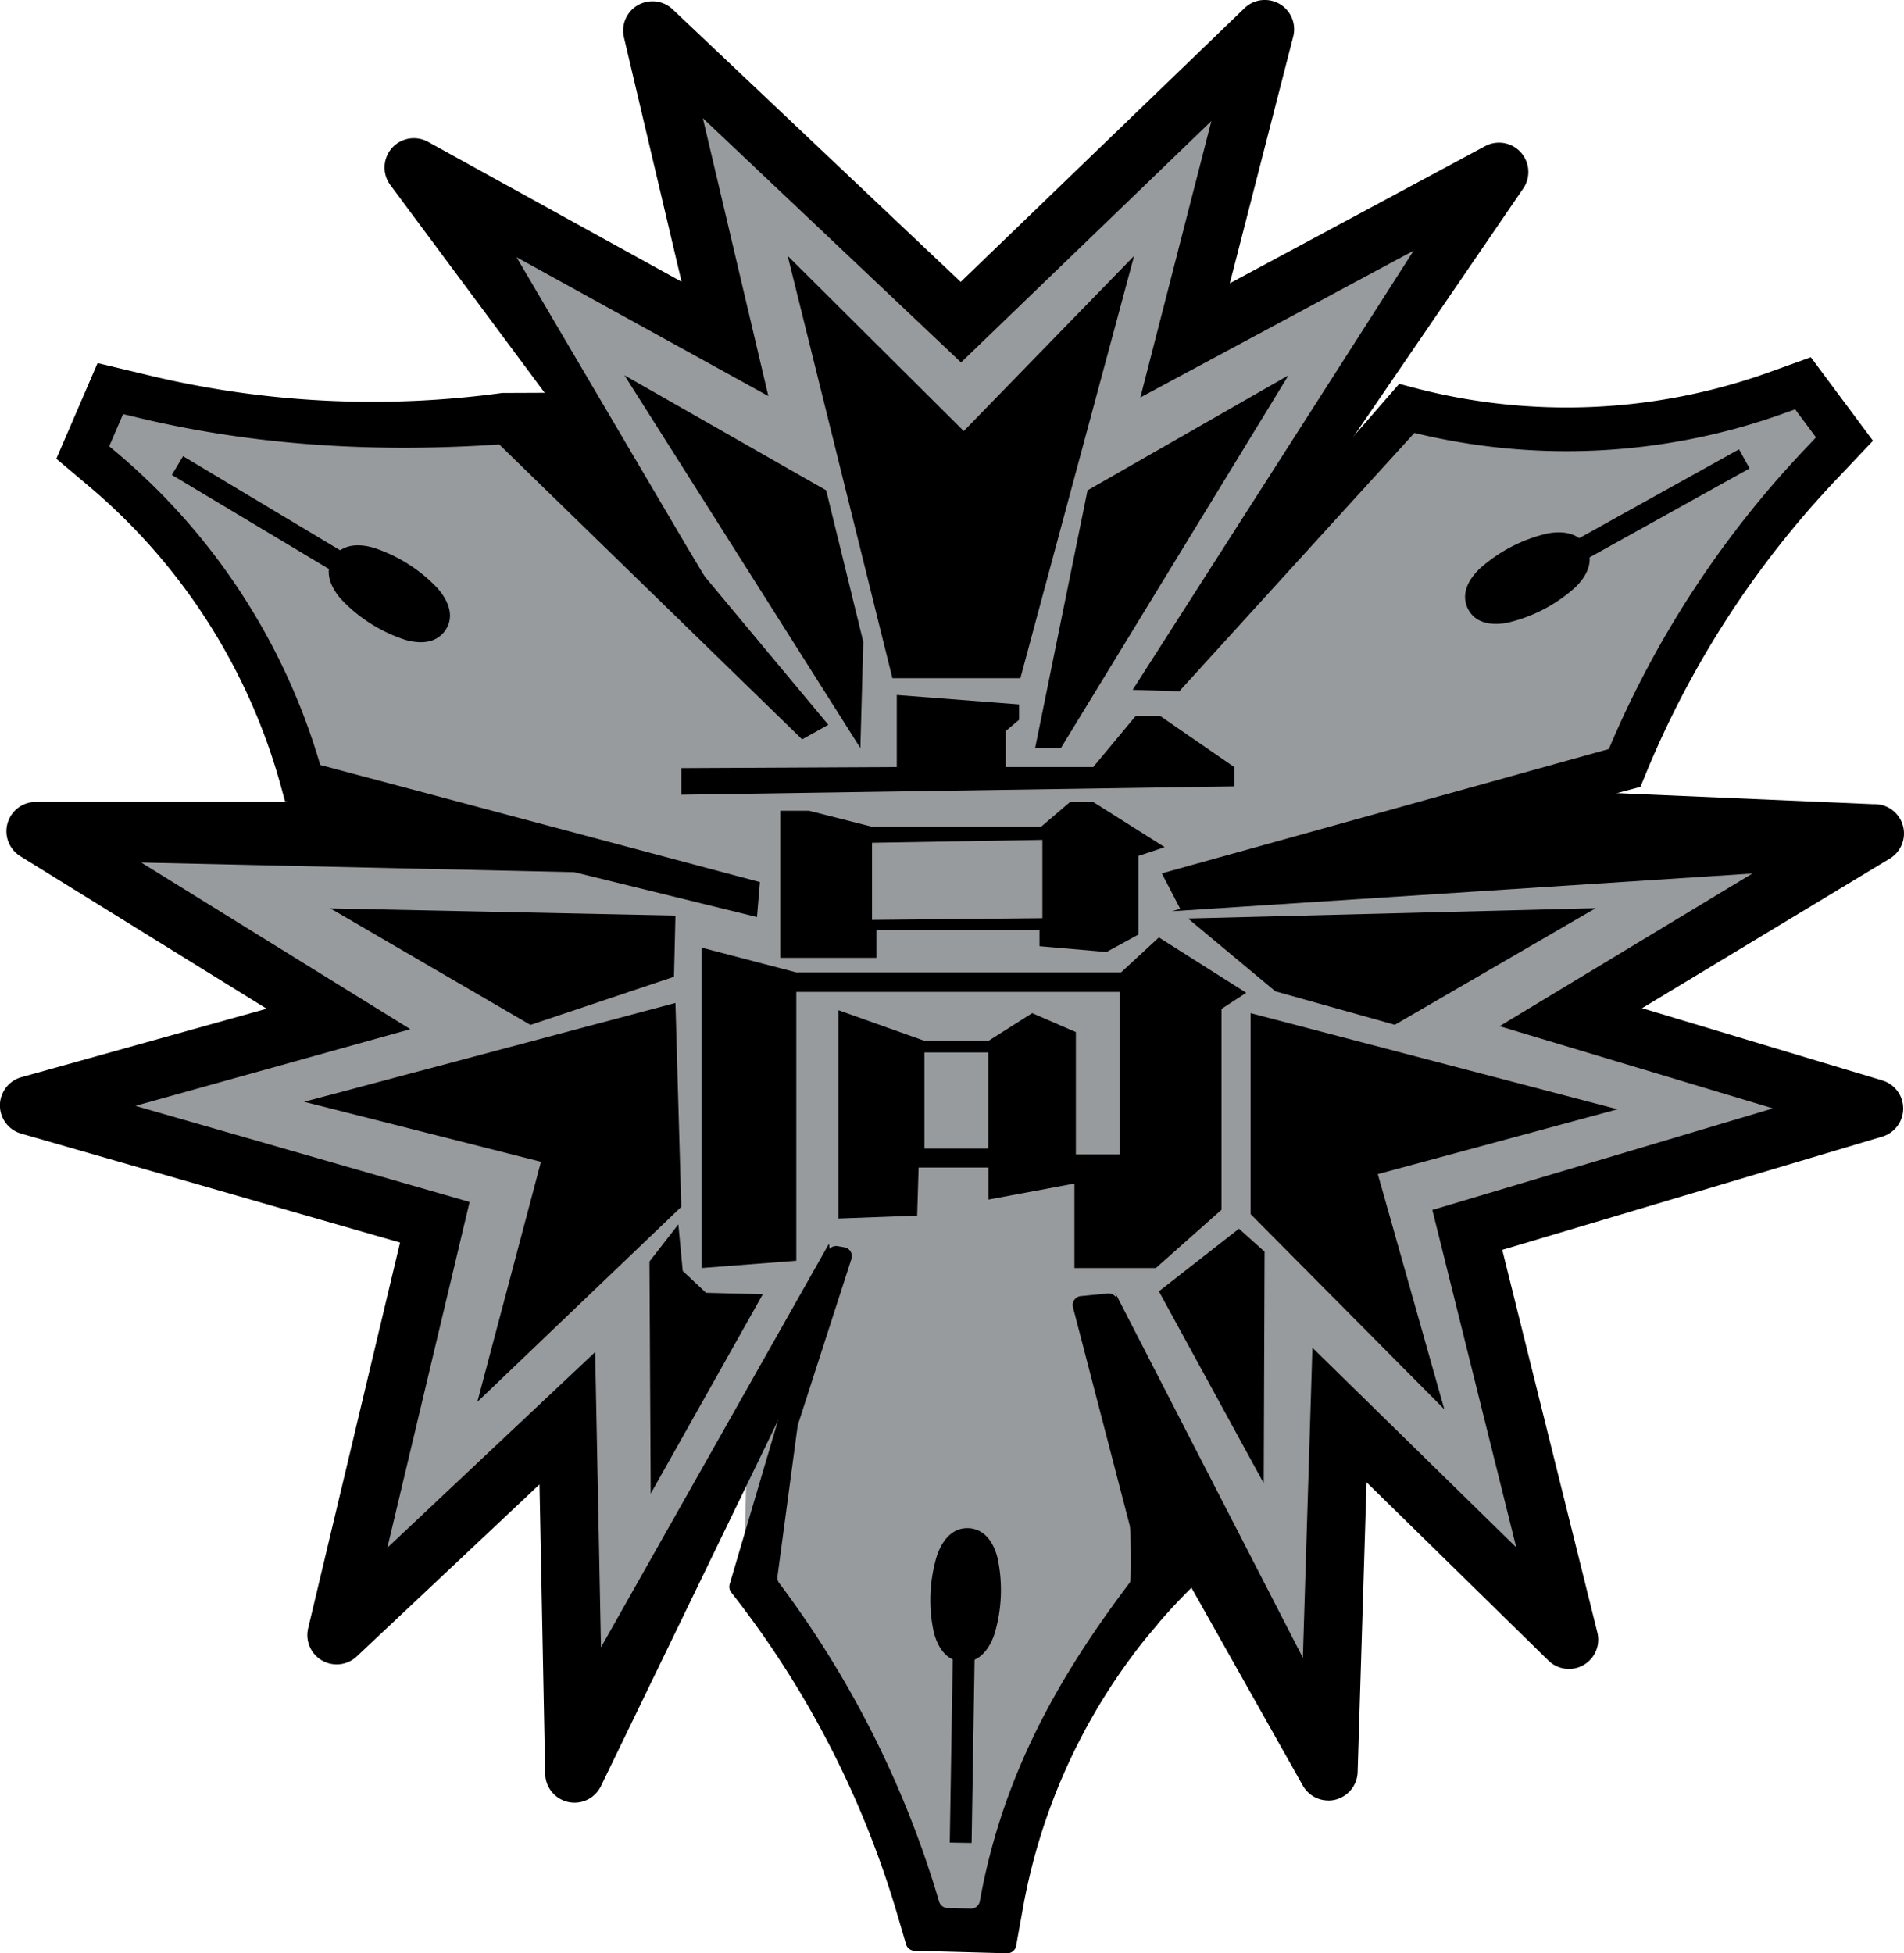 <svg xmlns="http://www.w3.org/2000/svg" viewBox="0 0 1307.57 1341.24"><defs><style>.cls-1{fill:#989b9d;}</style></defs><g id="レイヤー_2" data-name="レイヤー 2"><g id="秀徳"><polygon class="cls-1" points="397.86 309.7 313.86 145.7 495.98 227.7 457.86 39.7 651.86 222.7 847.86 45.7 814.86 239.7 1014.86 126.7 909.86 320.7 973.86 288.7 1173.86 285.7 1235.86 269.7 1261.88 320.7 1211.86 366.7 1128.86 516.7 1066.86 563.7 1261.88 573.61 1076.86 689.7 1275.86 756.7 1009.86 842.7 1073.86 1106.7 916.86 970.7 911.86 1167.7 807.86 1032.7 794.86 1115.8 724.86 1196.7 686.86 1322.7 629.33 1322.7 586.86 1189.7 510.86 1077.7 512.86 1001.7 412.86 1179.7 395.86 968.7 248.86 1106.7 310.86 834.7 46.86 758.7 256.86 700.7 46.86 573.61 274.86 578.7 203.86 525.7 139.86 399.7 62.86 326.7 72.86 273.7 334.86 290.7 397.86 309.7"/><polygon points="778.86 175.7 661.86 295.98 540.93 175.7 612.86 465.7 700.75 465.7 778.86 175.7"/><polygon points="884.86 257.7 746.86 336.7 710.86 513.7 728.55 513.7 884.86 257.7"/><path d="M550.81,507.63,267.57,126.38l-.44-.71A20.13,20.13,0,0,1,294,97.44l174.06,96L428.5,25.72A20.13,20.13,0,0,1,462,6.49L659.76,193.57,854.64,5.63a20.13,20.13,0,0,1,33.47,19.51L844.59,194.5,1020,100.32A20.13,20.13,0,0,1,1046.37,129L809.86,474.7l-32-1L970.8,172.12,783.14,272.9,831.91,83.12,660,248.88,482.67,81.14l45,190.84L354.72,176.61,471.86,375.7ZM274.65,132.46l0,0ZM434.44,35.53l0,0Zm448-1.15-.08.07Zm-415-17.87v0Z"/><polygon points="428.86 257.7 567.38 336.7 592.86 440.7 590.86 513.7 428.86 257.7"/><path d="M519.86,629.7,195.69,550.12l-2.31-8.49A411.88,411.88,0,0,0,61.08,333.9L38.68,315,67,249.32l35.65,8.51a657.57,657.57,0,0,0,242.2,12l34-.14,190,228-18,10-208-202.51c-83.76,5.64-166.4,1.1-247.21-18.18l-11.12-2.65L75,306.42l5.4,4.56a441.77,441.77,0,0,1,139.5,214.28L521.86,605.7Z"/><path d="M289,441a39.21,39.21,0,0,1-10.73-1.66,105,105,0,0,1-44.13-28c-5.07-5.82-12.53-17.22-5.53-28.23,3-4.73,10.62-11.92,27.9-7a105.11,105.11,0,0,1,44.14,28c5.06,5.81,12.52,17.21,5.52,28.23h0C303.85,435.94,298.87,441,289,441Z"/><rect x="175.51" y="285.05" width="15" height="142.55" transform="translate(-216.72 330.21) rotate(-59.08)"/><path d="M810.86,624.7l-13-25,307-85.37a687.19,687.19,0,0,1,134.43-205.69l7.86-8.31-14.35-19.27-6.65,2.4a441.76,441.76,0,0,1-254.8,13.8L809.86,474.7l-16.31-18.85L960.9,263.56l9,2.39A412,412,0,0,0,1216,255.23l27.59-9.93,42.7,57.34-25.19,26.62A657.68,657.68,0,0,0,1129.57,533l-3,7.31Z"/><path d="M1027.31,428.4c-7,0-14.9-2.06-19.12-10.16-2.6-5-5-15.16,7.9-27.66a105.28,105.28,0,0,1,46.34-24.2c7.58-1.48,21.18-2.23,27.22,9.33,2.59,5,5,15.16-7.9,27.66a105.11,105.11,0,0,1-46.35,24.2A42.24,42.24,0,0,1,1027.31,428.4Z"/><rect x="1064.31" y="342.11" width="142.55" height="15" transform="translate(-26.79 595.9) rotate(-29.07)"/><path d="M691.59,1341.24,628,1339.52a6.17,6.17,0,0,1-5.75-4.43l-6.56-22.31A657.61,657.61,0,0,0,505,1097.07l-2.9-3.75a6.17,6.17,0,0,1-1-5.52L568.3,860a6.16,6.16,0,0,1,7-4.32l4.6.81a6.16,6.16,0,0,1,4.8,8L548,978.17a6.61,6.61,0,0,0-.24,1.07L533.91,1082.5a6.15,6.15,0,0,0,1.18,4.52,687.33,687.33,0,0,1,109.4,217.25l.42,1.42a6.16,6.16,0,0,0,5.75,4.43l16,.43a6.17,6.17,0,0,0,6.23-5.07h0c15.29-85,53-152.78,103-218.78,1.32-1.74.6-36.91,0-39L736.92,897.83a6.17,6.17,0,0,1,5.33-7.85l18.49-1.79a6.18,6.18,0,0,1,6.53,4.45l54.08,190a6.17,6.17,0,0,1-1.56,6l-3.65,3.68a412,412,0,0,0-113.75,218.45l-4.56,25.37A6.18,6.18,0,0,1,691.59,1341.24Z"/><path d="M662.07,1141.16c-.28,0-.57,0-.86,0-5.59-.23-15.63-3.23-20-20.67a105.12,105.12,0,0,1,2.22-52.24c2.44-7.13,8.37-18.92,20.83-18.92l.85,0h0c5.6.24,15.64,3.24,20,20.67a105.12,105.12,0,0,1-2.22,52.24C680.45,1129.38,674.52,1141.16,662.07,1141.16Z"/><rect x="589.58" y="1186.48" width="142.55" height="15" transform="translate(-543.64 1835.47) rotate(-89.07)"/><polygon points="208.85 756.56 371.51 797.75 327.81 962.62 467.86 828.7 463.86 688.7 208.85 756.56"/><polygon points="226.86 623.76 364.28 703.78 462.86 670.7 463.86 628.7 226.86 623.76"/><polygon points="446.86 1025.67 446.02 866.21 465.86 840.7 468.86 872.7 484.86 887.7 523.86 888.7 446.86 1025.67"/><polygon points="991.88 967.7 946.21 806.23 1110.86 761.7 858.86 695.7 858.86 833.7 991.88 967.7"/><polygon points="867.86 1018.5 868.45 859.49 850.86 843.7 795.86 886.7 867.86 1018.5"/><polygon points="1095.86 623.59 957.86 703.7 875.86 680.7 815.86 630.7 1095.86 623.59"/><path d="M912.23,1236.31a20.17,20.17,0,0,1-17.9-10.9L812.86,1080.7l-47-193,128.88,250.64,6.55-212.92,140,137.14L983.65,830.82l233.95-69.73-187.77-56.44,173.58-104.83L804.86,625.7l284-82,197.35,8.49.58,0a20.13,20.13,0,0,1,11.07,37.34L1127.67,692.29l165,49.6a20.13,20.13,0,0,1,0,38.57l-261,77.78L1097,1121a20.13,20.13,0,0,1-33.63,19.23L938.47,1017.84l-6.12,199a20.15,20.15,0,0,1-20.12,19.51Zm146-105.7s0,0,0,.05Zm33.16-19,.11.1Z"/><path d="M394.54,1237.81a19.78,19.78,0,0,1-4.69-.56,20.15,20.15,0,0,1-15.44-19.14l-3.91-198.8L245,1137.42a20.14,20.14,0,0,1-33.39-19.3l63.12-264.91-260.2-74.8a20.13,20.13,0,0,1,.18-38.75l168.41-47L13.93,587.91A20.14,20.14,0,0,1,25,550.66l192.83,0,210.55,49L97,592.28,281.79,706.7,93,759.35l229.5,66L266,1062.79,408.72,928.4l4,202.74,156.6-277.21,4.55,39.77-161.3,333-.28.52A20.15,20.15,0,0,1,394.54,1237.81Zm-369-459.62h0ZM24,590.65h0ZM35,553.88l0,0Z"/><polygon points="615.86 526.7 615.86 477.22 699.86 483.7 699.86 494.26 690.71 501.96 690.71 526.7 750.77 526.7 779.86 491.7 796.86 491.7 847.6 526.7 847.6 539.98 467.86 545.7 467.86 527.43 615.86 526.7"/><polygon points="535.86 556.7 555.58 556.7 598.86 567.7 714.94 567.7 734.86 550.7 750.76 550.7 799.86 581.7 781.86 587.7 781.86 641.7 759.86 653.7 713.86 649.7 713.86 638.7 601.86 638.7 601.86 657.7 535.86 657.7 535.86 556.7"/><polygon class="cls-1" points="598.86 578.7 715.86 576.7 715.86 630.49 598.86 631.64 598.86 578.7"/><polygon points="481.86 650.7 481.86 870.7 546.86 865.7 546.86 681.11 768.86 681.11 768.86 792.67 738.86 792.67 738.86 708.7 708.86 695.7 678.86 714.7 634.86 714.7 575.86 693.7 575.86 836.7 629.86 834.7 630.86 801.7 678.86 801.7 678.86 823.7 737.86 812.7 737.86 870.7 793.78 870.7 838.86 830.7 838.86 692.78 855.86 681.7 795.86 643.7 769.86 667.7 546.86 667.7 481.86 650.7"/><rect class="cls-1" x="634.86" y="722.7" width="43.84" height="66"/></g></g></svg>
